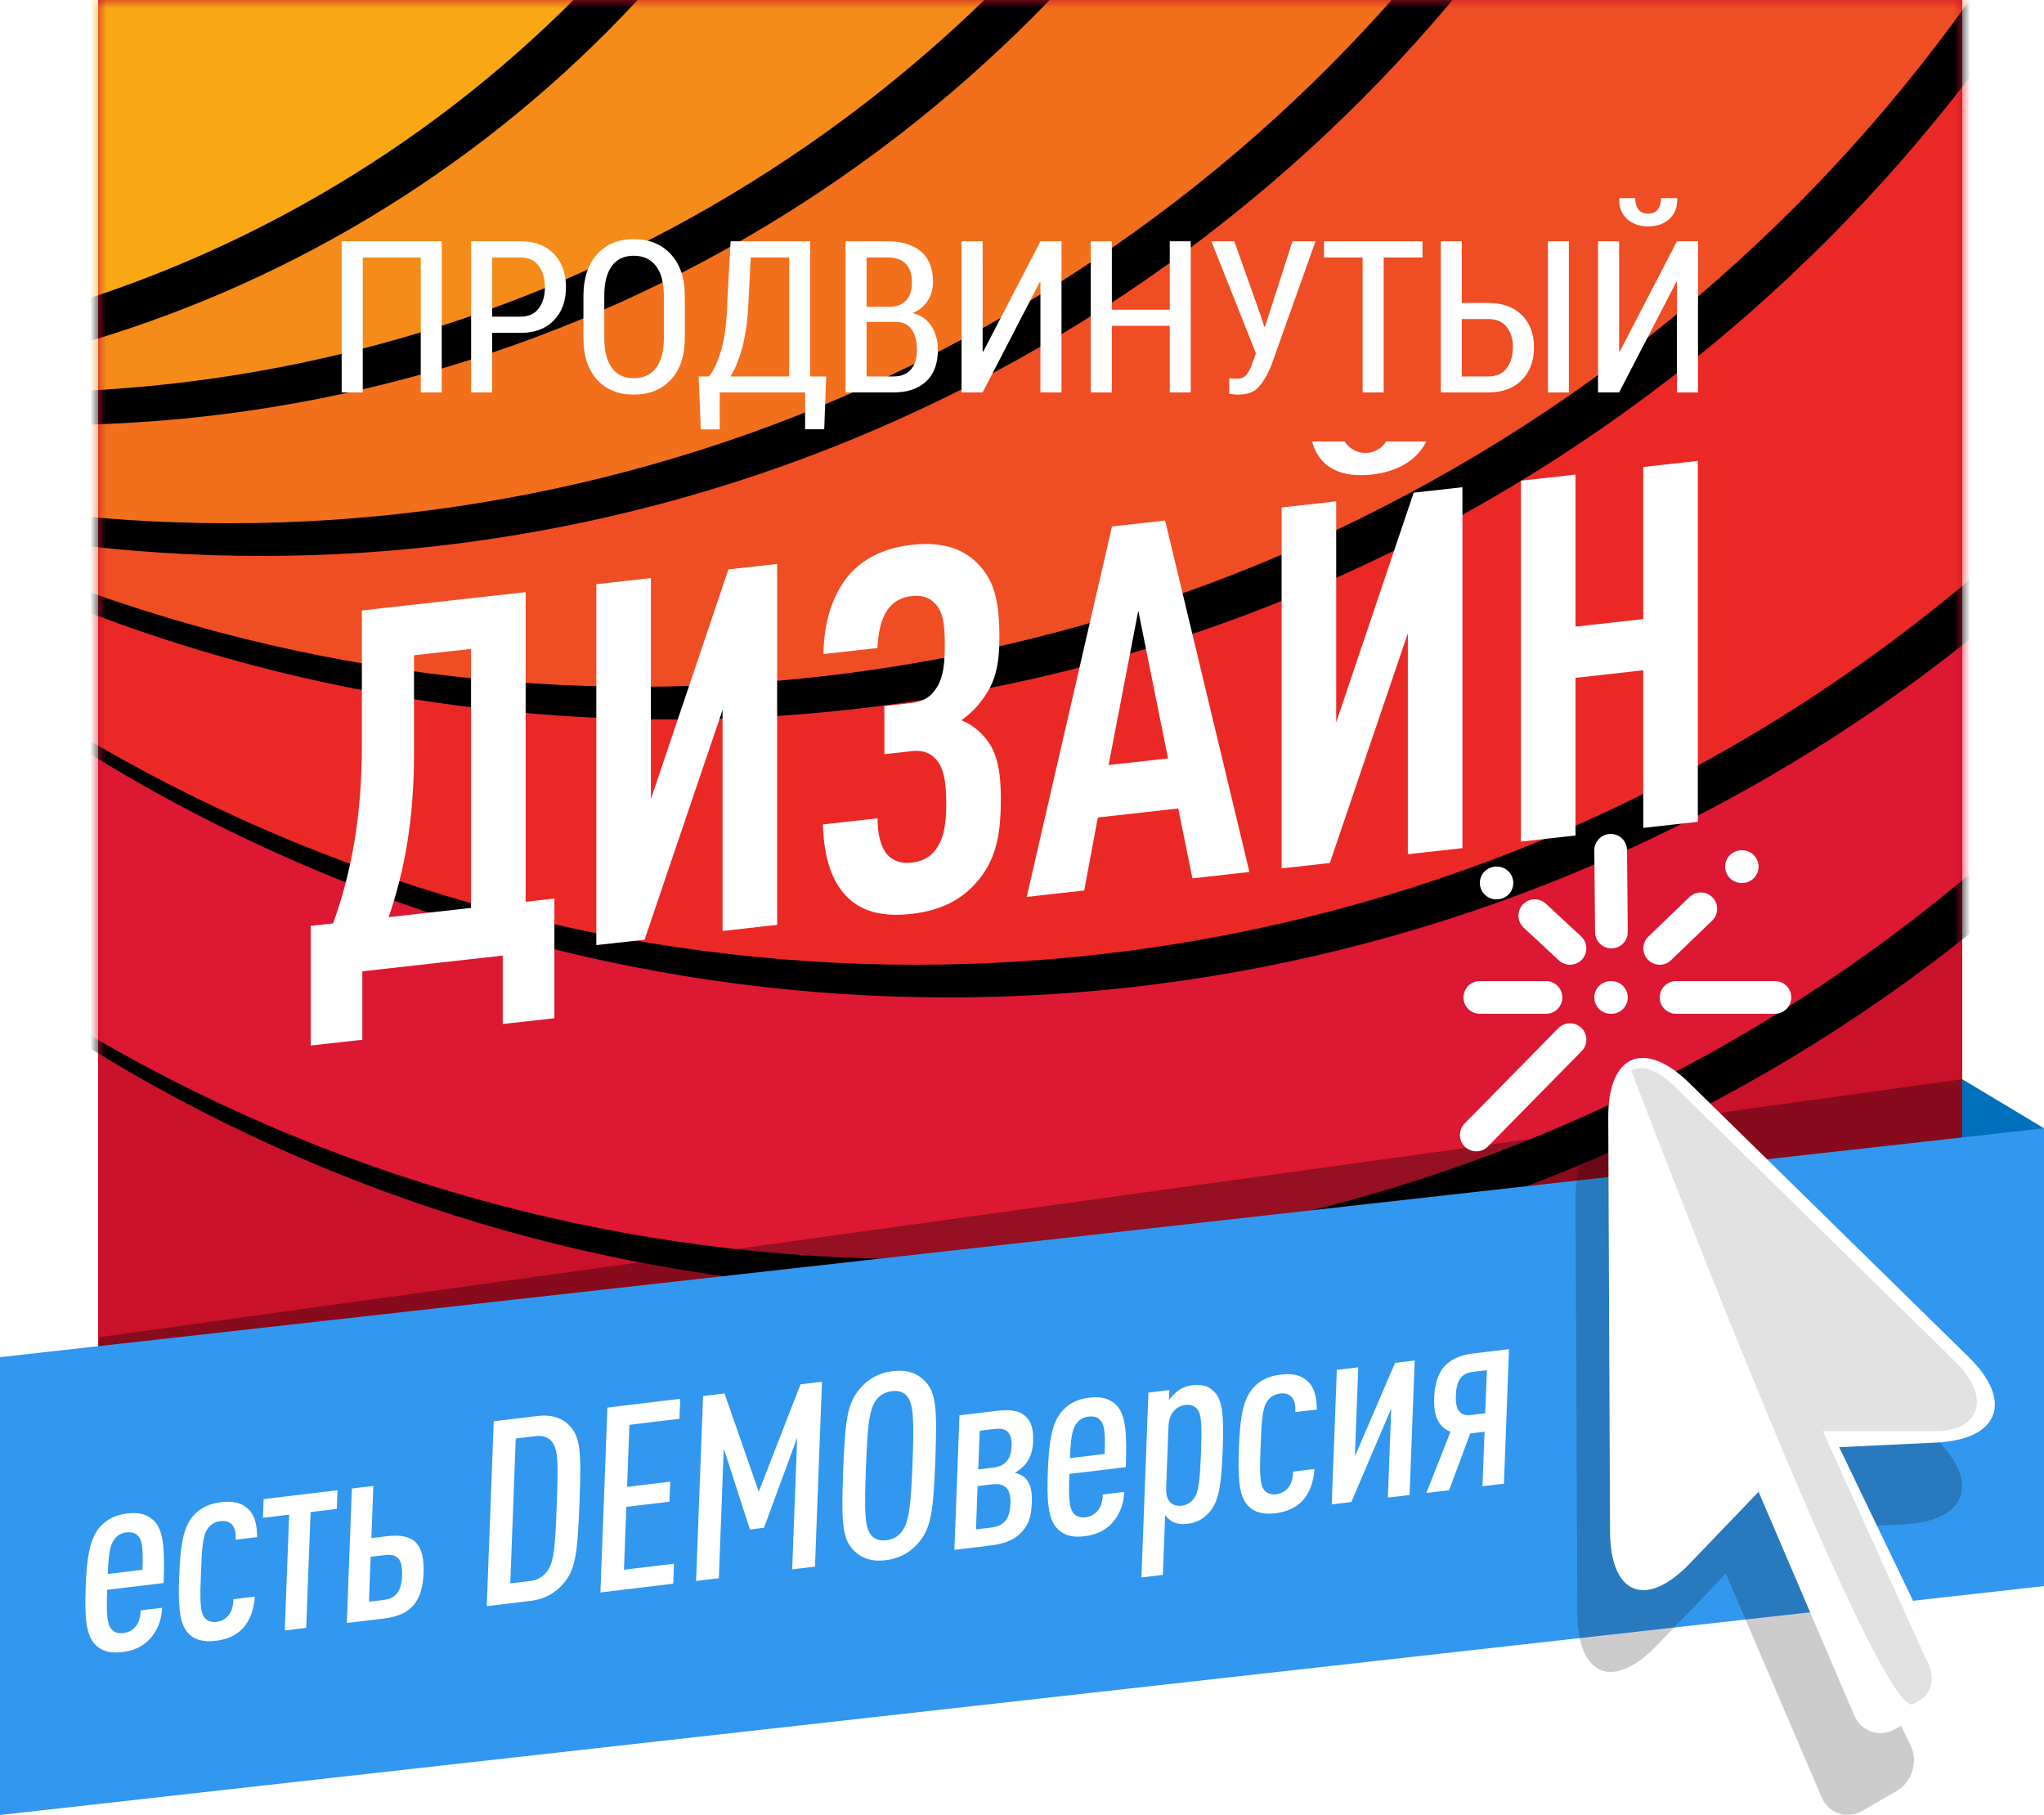 <?xml version="1.0" encoding="UTF-8"?>
<svg width="125px" height="111px" viewBox="0 0 125 111" version="1.1" xmlns="http://www.w3.org/2000/svg" xmlns:xlink="http://www.w3.org/1999/xlink">
    <!-- Generator: Sketch 50.2 (55047) - http://www.bohemiancoding.com/sketch -->
    <title>bd-upgrade</title>
    <desc>Created with Sketch.</desc>
    <defs>
        <polygon id="path-1" points="0 0 114 0 114 90 -1.42108547e-14 90"></polygon>
        <circle id="path-3" cx="149" cy="135" r="100"></circle>
        <filter x="-7.0%" y="-7.0%" width="116.0%" height="116.0%" filterUnits="objectBoundingBox" id="filter-4">
            <feOffset dx="2" dy="2" in="SourceAlpha" result="shadowOffsetOuter1"></feOffset>
            <feGaussianBlur stdDeviation="5" in="shadowOffsetOuter1" result="shadowBlurOuter1"></feGaussianBlur>
            <feColorMatrix values="0 0 0 0 0   0 0 0 0 0   0 0 0 0 0  0 0 0 0.07 0" type="matrix" in="shadowBlurOuter1"></feColorMatrix>
        </filter>
        <circle id="path-5" cx="149" cy="117" r="100"></circle>
        <filter x="-7.0%" y="-7.0%" width="116.0%" height="116.0%" filterUnits="objectBoundingBox" id="filter-6">
            <feOffset dx="2" dy="2" in="SourceAlpha" result="shadowOffsetOuter1"></feOffset>
            <feGaussianBlur stdDeviation="5" in="shadowOffsetOuter1" result="shadowBlurOuter1"></feGaussianBlur>
            <feColorMatrix values="0 0 0 0 0   0 0 0 0 0   0 0 0 0 0  0 0 0 0.07 0" type="matrix" in="shadowBlurOuter1"></feColorMatrix>
        </filter>
        <circle id="path-7" cx="132" cy="100" r="100"></circle>
        <filter x="-7.0%" y="-7.0%" width="116.0%" height="116.0%" filterUnits="objectBoundingBox" id="filter-8">
            <feOffset dx="2" dy="2" in="SourceAlpha" result="shadowOffsetOuter1"></feOffset>
            <feGaussianBlur stdDeviation="5" in="shadowOffsetOuter1" result="shadowBlurOuter1"></feGaussianBlur>
            <feColorMatrix values="0 0 0 0 0   0 0 0 0 0   0 0 0 0 0  0 0 0 0.07 0" type="matrix" in="shadowBlurOuter1"></feColorMatrix>
        </filter>
        <circle id="path-9" cx="107" cy="95" r="95"></circle>
        <filter x="-7.4%" y="-7.4%" width="116.8%" height="116.8%" filterUnits="objectBoundingBox" id="filter-10">
            <feOffset dx="2" dy="2" in="SourceAlpha" result="shadowOffsetOuter1"></feOffset>
            <feGaussianBlur stdDeviation="5" in="shadowOffsetOuter1" result="shadowBlurOuter1"></feGaussianBlur>
            <feColorMatrix values="0 0 0 0 0   0 0 0 0 0   0 0 0 0 0  0 0 0 0.07 0" type="matrix" in="shadowBlurOuter1"></feColorMatrix>
        </filter>
        <circle id="path-11" cx="94" cy="97" r="85"></circle>
        <filter x="-8.2%" y="-8.2%" width="118.8%" height="118.8%" filterUnits="objectBoundingBox" id="filter-12">
            <feOffset dx="2" dy="2" in="SourceAlpha" result="shadowOffsetOuter1"></feOffset>
            <feGaussianBlur stdDeviation="5" in="shadowOffsetOuter1" result="shadowBlurOuter1"></feGaussianBlur>
            <feColorMatrix values="0 0 0 0 0   0 0 0 0 0   0 0 0 0 0  0 0 0 0.07 0" type="matrix" in="shadowBlurOuter1"></feColorMatrix>
        </filter>
        <circle id="path-13" cx="75" cy="105" r="75"></circle>
        <filter x="-9.3%" y="-9.3%" width="121.3%" height="121.3%" filterUnits="objectBoundingBox" id="filter-14">
            <feOffset dx="2" dy="2" in="SourceAlpha" result="shadowOffsetOuter1"></feOffset>
            <feGaussianBlur stdDeviation="5" in="shadowOffsetOuter1" result="shadowBlurOuter1"></feGaussianBlur>
            <feColorMatrix values="0 0 0 0 0   0 0 0 0 0   0 0 0 0 0  0 0 0 0.07 0" type="matrix" in="shadowBlurOuter1"></feColorMatrix>
        </filter>
    </defs>
    <g id="Page-1" stroke="none" stroke-width="1" fill="none" fill-rule="evenodd">
        <g id="sildik-for" transform="translate(-918, -82)">
            <g id="bd-upgrade" transform="translate(918, 82)">
                <g id="Group-3" transform="translate(6, 0)">
                    <mask id="mask-2" fill="white">
                        <use xlink:href="#path-1"></use>
                    </mask>
                    <use id="Rectangle-2" fill="#C9112A" xlink:href="#path-1"></use>
                    <g id="Group-2" mask="url(#mask-2)">
                        <g transform="translate(-99, -158)">
                            <g id="Oval-Copy-5">
                                <use fill="black" fill-opacity="1" filter="url(#filter-4)" xlink:href="#path-3"></use>
                                <use fill="#DC1832" fill-rule="evenodd" xlink:href="#path-3"></use>
                            </g>
                            <g id="Oval-Copy-4">
                                <use fill="black" fill-opacity="1" filter="url(#filter-6)" xlink:href="#path-5"></use>
                                <use fill="#EA2927" fill-rule="evenodd" xlink:href="#path-5"></use>
                            </g>
                            <g id="Oval-Copy-3">
                                <use fill="black" fill-opacity="1" filter="url(#filter-8)" xlink:href="#path-7"></use>
                                <use fill="#EF4D23" fill-rule="evenodd" xlink:href="#path-7"></use>
                            </g>
                            <g id="Oval-Copy-2">
                                <use fill="black" fill-opacity="1" filter="url(#filter-10)" xlink:href="#path-9"></use>
                                <use fill="#F26F1B" fill-rule="evenodd" xlink:href="#path-9"></use>
                            </g>
                            <g id="Oval-Copy">
                                <use fill="black" fill-opacity="1" filter="url(#filter-12)" xlink:href="#path-11"></use>
                                <use fill="#F58B19" fill-rule="evenodd" xlink:href="#path-11"></use>
                            </g>
                            <g id="Oval">
                                <use fill="black" fill-opacity="1" filter="url(#filter-14)" xlink:href="#path-13"></use>
                                <use fill="#F9A713" fill-rule="evenodd" xlink:href="#path-13"></use>
                            </g>
                        </g>
                    </g>
                </g>
                <path d="M33.904,62.272 L30.744,62.625 L30.744,58.44 L22.16,59.402 L22.16,63.587 L19,63.94 L19,56.624 L20.371,56.471 C21.474,53.433 22.13,49.95 22.13,45.579 L22.13,37.333 L32.145,36.212 L32.145,55.152 L33.904,54.956 L33.904,62.272 Z M28.807,55.526 L28.807,39.686 L25.319,40.076 L25.319,46.09 C25.319,50.058 24.753,53.221 23.769,56.09 L28.807,55.526 Z M39.417,57.469 L44.187,43.419 L44.187,56.935 L47.525,56.562 L47.525,34.49 L44.545,34.823 L39.805,48.87 L39.805,35.354 L36.467,35.728 L36.467,57.8 L39.417,57.47 L39.417,57.469 Z M61.207,48.892 C61.207,46.846 60.879,45.859 60.223,45.096 C59.838,44.636 59.348,44.275 58.793,44.047 C59.343,43.66 59.817,43.176 60.193,42.619 C60.849,41.678 61.117,40.718 61.117,38.982 C61.117,36.781 60.819,35.482 59.747,34.423 C58.792,33.476 57.481,33.127 55.752,33.321 C54.082,33.507 52.802,34.147 51.907,35.177 C50.923,36.372 50.387,37.982 50.357,40.001 L53.666,39.631 C53.696,38.697 53.874,37.871 54.292,37.266 C54.619,36.826 55.096,36.525 55.752,36.452 C56.378,36.382 56.855,36.545 57.182,36.912 C57.69,37.444 57.779,38.209 57.779,39.48 C57.779,41.03 57.57,41.735 57.093,42.315 C56.766,42.724 56.289,42.932 55.753,42.993 L54.083,43.179 L54.083,46.124 L55.753,45.938 C56.318,45.874 56.766,45.979 57.153,46.338 C57.63,46.812 57.868,47.53 57.868,49.142 C57.868,50.412 57.719,51.297 57.213,51.974 C56.885,52.414 56.408,52.684 55.753,52.758 C55.096,52.831 54.619,52.636 54.262,52.273 C53.844,51.763 53.666,51.007 53.666,50.046 L50.327,50.42 C50.387,52.46 50.864,53.987 51.907,54.955 C52.801,55.785 54.053,56.079 55.752,55.889 C57.541,55.689 58.882,55.011 59.866,53.785 C60.879,52.525 61.206,51.124 61.206,48.892 L61.207,48.892 Z M76.408,53.328 L72.921,53.718 L72.057,49.444 L67.138,49.994 L66.304,54.459 L62.787,54.853 L68.003,32.197 L71.252,31.833 L76.408,53.328 Z M71.431,46.383 L69.612,37.349 L67.794,46.79 L71.431,46.383 Z M81.327,52.777 L86.096,38.727 L86.096,52.243 L89.434,51.869 L89.434,29.797 L86.454,30.131 L81.714,44.178 L81.714,30.662 L78.376,31.036 L78.376,53.108 L81.326,52.778 L81.327,52.777 Z M103.831,50.257 L103.831,28.187 L100.493,28.56 L100.493,37.86 L96.349,38.324 L96.349,29.024 L93.011,29.398 L93.011,51.47 L96.349,51.096 L96.349,41.456 L100.493,40.991 L100.493,50.632 L103.831,50.259 L103.831,50.257 Z M82.23,27 L80.238,27 C80.728,28.763 82.235,29.208 83.89,29.023 C85.28,28.868 86.565,28.291 87.232,27 L84.769,27 C84.495,27.436 84.015,27.701 83.5,27.701 C82.985,27.701 82.505,27.436 82.231,27 L82.23,27 Z" id="Shape-Copy" fill="#FFFFFF" fill-rule="nonzero"></path>
                <path d="M27.014,24 L25.732,24 L25.732,15.748 L22.184,15.748 L22.184,24 L20.895,24 L20.895,14.758 L27.014,14.758 L27.014,24 Z M30.099,20.356 L30.099,24 L28.811,24 L28.811,14.758 L31.845,14.758 C32.708,14.758 33.385,15.015 33.876,15.529 C34.367,16.043 34.612,16.719 34.612,17.557 C34.612,18.399 34.367,19.076 33.876,19.588 C33.385,20.1 32.708,20.356 31.845,20.356 L30.099,20.356 Z M30.099,19.366 L31.845,19.366 C32.331,19.366 32.7,19.196 32.949,18.855 C33.199,18.515 33.324,18.086 33.324,17.57 C33.324,17.045 33.2,16.61 32.952,16.265 C32.705,15.92 32.336,15.748 31.845,15.748 L30.099,15.748 L30.099,19.366 Z M41.88,20.655 C41.88,21.751 41.597,22.605 41.03,23.216 C40.463,23.828 39.703,24.133 38.751,24.133 C37.812,24.133 37.065,23.828 36.51,23.216 C35.956,22.605 35.679,21.751 35.679,20.655 L35.679,18.116 C35.679,17.024 35.957,16.169 36.513,15.551 C37.07,14.933 37.816,14.625 38.751,14.625 C39.699,14.625 40.457,14.933 41.027,15.551 C41.596,16.169 41.88,17.024 41.88,18.116 L41.88,20.655 Z M40.598,18.097 C40.598,17.293 40.437,16.682 40.116,16.265 C39.794,15.849 39.339,15.64 38.751,15.64 C38.171,15.64 37.727,15.849 37.418,16.265 C37.109,16.682 36.955,17.293 36.955,18.097 L36.955,20.655 C36.955,21.467 37.11,22.083 37.421,22.502 C37.732,22.921 38.175,23.13 38.751,23.13 C39.343,23.13 39.799,22.922 40.119,22.505 C40.438,22.088 40.598,21.472 40.598,20.655 L40.598,18.097 Z M50.405,26.253 L49.237,26.253 L49.237,24 L44.013,24 L44.013,26.26 L42.858,26.26 L42.725,23.022 L43.347,23.022 C43.618,22.722 43.866,22.2 44.093,21.458 C44.319,20.715 44.449,19.677 44.483,18.344 L44.68,14.758 L49.548,14.758 L49.548,23.022 L50.526,23.022 L50.405,26.253 Z M45.778,18.344 C45.74,19.411 45.622,20.335 45.426,21.118 C45.229,21.901 44.978,22.536 44.673,23.022 L48.266,23.022 L48.266,15.748 L45.911,15.748 L45.778,18.344 Z M51.707,24 L51.707,14.758 L54.284,14.758 C55.155,14.758 55.836,14.965 56.324,15.38 C56.813,15.795 57.058,16.417 57.058,17.246 C57.058,17.686 56.947,18.074 56.724,18.411 C56.502,18.747 56.194,18.994 55.801,19.15 C56.3,19.26 56.684,19.522 56.953,19.934 C57.222,20.347 57.356,20.83 57.356,21.385 C57.356,22.235 57.116,22.884 56.635,23.33 C56.155,23.777 55.492,24 54.646,24 L51.707,24 Z M52.995,19.69 L52.995,23.022 L54.646,23.022 C55.103,23.022 55.455,22.882 55.702,22.6 C55.95,22.319 56.074,21.916 56.074,21.391 C56.074,20.871 55.968,20.457 55.756,20.15 C55.545,19.843 55.219,19.69 54.779,19.69 L52.995,19.69 Z M52.995,18.763 L54.411,18.763 C54.834,18.763 55.166,18.635 55.407,18.379 C55.648,18.123 55.769,17.754 55.769,17.271 C55.769,16.764 55.643,16.383 55.391,16.129 C55.14,15.875 54.77,15.748 54.284,15.748 L52.995,15.748 L52.995,18.763 Z M63.627,14.758 L64.916,14.758 L64.916,24 L63.627,24 L63.627,17.259 L63.589,17.246 L60.092,24 L58.803,24 L58.803,14.758 L60.092,14.758 L60.092,21.493 L60.13,21.505 L63.627,14.758 Z M72.819,24 L71.537,24 L71.537,19.925 L67.995,19.925 L67.995,24 L66.706,24 L66.706,14.758 L67.995,14.758 L67.995,18.941 L71.537,18.941 L71.537,14.758 L72.819,14.758 L72.819,24 Z M77.104,19.322 L77.319,19.982 L77.357,19.982 L79.04,14.758 L80.449,14.758 L77.732,22.388 C77.495,22.951 77.238,23.382 76.961,23.683 C76.684,23.983 76.27,24.133 75.72,24.133 C75.631,24.133 75.528,24.127 75.412,24.114 C75.295,24.102 75.216,24.089 75.174,24.076 L75.18,23.124 C75.214,23.137 75.284,23.145 75.39,23.149 C75.495,23.154 75.58,23.156 75.644,23.156 C75.914,23.156 76.118,23.067 76.253,22.889 C76.388,22.711 76.513,22.449 76.627,22.102 L76.805,21.607 L74.082,14.758 L75.485,14.758 L77.104,19.322 Z M86.993,15.748 L84.619,15.748 L84.619,24 L83.331,24 L83.331,15.748 L80.969,15.748 L80.969,14.758 L86.993,14.758 L86.993,15.748 Z M89.393,18.528 L91.018,18.528 C91.889,18.528 92.573,18.775 93.068,19.268 C93.563,19.761 93.811,20.418 93.811,21.239 C93.811,22.072 93.562,22.741 93.065,23.245 C92.567,23.748 91.885,24 91.018,24 L88.11,24 L88.11,14.758 L89.393,14.758 L89.393,18.528 Z M95.943,24 L94.661,24 L94.661,14.758 L95.943,14.758 L95.943,24 Z M89.393,19.512 L89.393,23.022 L91.018,23.022 C91.513,23.022 91.887,22.853 92.141,22.515 C92.395,22.176 92.522,21.747 92.522,21.226 C92.522,20.731 92.395,20.322 92.141,19.998 C91.887,19.674 91.513,19.512 91.018,19.512 L89.393,19.512 Z M102.551,14.758 L103.84,14.758 L103.84,24 L102.551,24 L102.551,17.259 L102.513,17.246 L99.016,24 L97.727,24 L97.727,14.758 L99.016,14.758 L99.016,21.493 L99.054,21.505 L102.551,14.758 Z M102.558,12.117 L102.57,12.155 C102.587,12.655 102.434,13.061 102.11,13.374 C101.786,13.687 101.349,13.844 100.799,13.844 C100.245,13.844 99.806,13.687 99.482,13.374 C99.158,13.061 99.007,12.655 99.028,12.155 L99.041,12.117 L100,12.117 C100,12.396 100.064,12.625 100.193,12.803 C100.322,12.98 100.524,13.069 100.799,13.069 C101.062,13.069 101.257,12.98 101.386,12.803 C101.516,12.625 101.58,12.396 101.58,12.117 L102.558,12.117 Z" id="ПРОДВИНУТЫЙ" fill="#FFFFFF"></path>
                <g id="Group-5" transform="translate(0, 52)">
                    <polygon id="Shape" fill="#006FBC" fill-rule="nonzero" points="120 23 125 23 125 17 120 14"></polygon>
                    <polygon id="Shape" fill-opacity="0.33" fill="#000000" fill-rule="nonzero" points="6.07 29.777 120 14 120 42 6.07 57.777"></polygon>
                    <polygon id="Shape" fill="#3297EE" fill-rule="nonzero" points="0 31 125 17 125 45 0 59"></polygon>
                    <path d="M10.004,44.813 L6.555,45.228 C6.505,46.531 6.525,47.288 6.803,47.618 C6.941,47.806 7.195,47.918 7.535,47.877 C7.832,47.851 8.106,47.704 8.292,47.47 C8.512,47.206 8.588,46.88 8.603,46.484 L9.915,46.326 C9.87,47.09 9.655,47.686 9.165,48.234 C8.745,48.696 8.171,48.954 7.491,49.036 C6.779,49.122 6.267,49.01 5.847,48.602 C5.24,48.027 5.174,46.802 5.239,45.087 C5.304,43.356 5.464,42.119 6.104,41.394 C6.558,40.881 7.099,40.642 7.78,40.56 C8.46,40.478 8.988,40.588 9.407,40.996 C10.014,41.571 10.081,42.78 10.004,44.813 Z M8.714,44.004 C8.758,42.814 8.716,42.234 8.468,41.963 C8.314,41.776 8.092,41.676 7.736,41.719 C7.439,41.743 7.167,41.897 6.994,42.14 C6.724,42.473 6.637,43.069 6.592,44.26 L8.713,44.004 L8.714,44.004 Z M15.587,45.643 L14.275,45.801 C14.261,46.181 14.2,46.521 13.963,46.803 C13.781,47.021 13.521,47.159 13.239,47.19 C12.932,47.227 12.661,47.133 12.508,46.93 C12.216,46.555 12.231,45.715 12.288,44.238 C12.344,42.745 12.392,41.902 12.714,41.468 C12.884,41.226 13.164,41.065 13.472,41.028 C13.796,40.989 14.019,41.058 14.19,41.242 C14.406,41.485 14.425,41.831 14.413,42.164 L15.724,42.006 C15.719,41.311 15.614,40.644 15.114,40.23 C14.693,39.87 14.18,39.79 13.5,39.871 C12.788,39.957 12.148,40.239 11.706,40.846 C11.163,41.559 11.022,42.73 10.959,44.398 C10.897,46.049 10.949,47.213 11.443,47.802 C11.843,48.307 12.467,48.437 13.179,48.352 C13.859,48.269 14.433,48.027 14.853,47.581 C15.307,47.083 15.525,46.425 15.587,45.643 Z M20.597,40.281 L20.641,39.138 L16.123,39.682 L16.079,40.825 L17.683,40.632 L17.415,47.715 L18.726,47.557 L18.994,40.474 L20.598,40.281 L20.597,40.281 Z M25.902,44.195 C25.838,45.895 25.176,46.78 23.492,46.983 L21.208,47.258 L21.519,39.032 L22.831,38.874 L22.711,42.066 L23.682,41.949 C25.366,41.746 25.967,42.48 25.902,44.195 Z M24.59,44.353 C24.627,43.384 24.319,43.011 23.574,43.1 L22.667,43.21 L22.563,45.957 L23.47,45.847 C24.215,45.757 24.554,45.306 24.59,44.353 Z M35.438,39.917 C35.322,42.982 35.203,44.008 34.428,44.876 C33.99,45.387 33.362,45.795 32.422,45.908 L29.767,46.228 L30.194,34.921 L32.85,34.601 C33.79,34.488 34.392,34.747 34.796,35.157 C35.511,35.845 35.554,36.852 35.438,39.917 Z M34.045,40.085 C34.144,37.48 34.145,36.611 33.727,36.139 C33.526,35.91 33.209,35.775 32.755,35.829 L31.541,35.976 L31.206,44.837 L32.42,44.691 C32.815,44.652 33.178,44.454 33.424,44.143 C33.881,43.566 33.947,42.689 34.045,40.085 Z M41.171,44.855 L41.217,43.632 L38.157,44 L38.302,40.157 L40.942,39.839 L40.988,38.616 L38.348,38.934 L38.492,35.139 L41.552,34.77 L41.599,33.547 L37.146,34.084 L36.718,45.391 L41.171,44.854 L41.171,44.855 Z M49.839,43.811 L50.267,32.504 L48.955,32.662 L46.401,39.229 L44.307,33.221 L42.996,33.379 L42.568,44.686 L43.961,44.519 L44.261,36.594 L45.863,41.539 L46.721,41.435 L48.751,35.927 L48.446,43.978 L49.839,43.811 Z M57.199,37.297 C57.08,40.425 56.944,41.453 56.169,42.353 C55.697,42.9 55.069,43.307 54.162,43.417 C53.255,43.526 52.652,43.267 52.218,42.829 C51.503,42.109 51.445,41.104 51.563,37.975 C51.681,34.847 51.817,33.819 52.593,32.919 C53.097,32.316 53.817,31.935 54.599,31.855 C55.506,31.746 56.109,32.005 56.544,32.443 C57.258,33.163 57.317,34.168 57.198,37.297 L57.199,37.297 Z M55.806,37.464 C55.907,34.781 55.861,33.885 55.476,33.394 C55.291,33.164 55.006,33.024 54.553,33.078 C54.1,33.133 53.785,33.345 53.581,33.622 C53.156,34.211 53.057,35.124 52.956,37.808 C52.854,40.491 52.885,41.388 53.269,41.88 C53.454,42.11 53.755,42.248 54.209,42.194 C54.662,42.139 54.959,41.929 55.164,41.652 C55.589,41.063 55.704,40.148 55.806,37.464 Z M63.102,39.874 C63.066,40.827 62.87,41.309 62.418,41.759 C62.032,42.153 61.474,42.409 60.6,42.515 L58.365,42.785 L58.676,34.558 L60.911,34.288 C61.737,34.189 62.283,34.25 62.658,34.568 C63.064,34.915 63.208,35.356 63.177,36.182 C63.152,36.849 62.94,37.332 62.572,37.693 C62.438,37.82 62.222,37.988 62.058,38.071 C62.233,38.113 62.471,38.211 62.597,38.307 C62.988,38.607 63.131,39.112 63.102,39.874 Z M61.793,39.953 C61.829,39 61.438,38.683 60.644,38.779 L59.786,38.882 L59.686,41.534 L60.544,41.431 C61.338,41.335 61.754,41.001 61.793,39.953 Z M61.861,36.451 C61.895,35.546 61.517,35.307 60.805,35.392 L59.915,35.5 L59.825,37.866 L60.715,37.759 C61.428,37.673 61.829,37.309 61.861,36.451 Z M68.845,37.728 L65.395,38.143 C65.346,39.446 65.366,40.203 65.644,40.533 C65.782,40.721 66.036,40.833 66.376,40.792 C66.673,40.766 66.947,40.619 67.133,40.385 C67.353,40.121 67.429,39.795 67.443,39.399 L68.756,39.241 C68.711,40.005 68.495,40.601 68.006,41.149 C67.586,41.611 67.012,41.869 66.332,41.951 C65.619,42.037 65.108,41.925 64.688,41.517 C64.081,40.942 64.014,39.717 64.079,38.002 C64.145,36.271 64.304,35.034 64.944,34.309 C65.399,33.796 65.94,33.557 66.62,33.475 C67.3,33.393 67.828,33.503 68.248,33.911 C68.855,34.486 68.922,35.695 68.845,37.728 Z M67.554,36.919 C67.599,35.729 67.556,35.149 67.309,34.878 C67.154,34.691 66.933,34.591 66.576,34.634 C66.279,34.658 66.008,34.812 65.835,35.055 C65.565,35.388 65.477,35.984 65.432,37.175 L67.554,36.919 Z M74.771,36.714 C74.699,38.62 74.577,39.725 74.019,40.409 C73.63,40.883 73.219,41.122 72.603,41.196 C72.263,41.237 71.974,41.193 71.705,41.067 C71.531,40.961 71.378,40.824 71.253,40.663 L71.115,44.316 L69.803,44.474 L70.231,33.167 L71.51,33.013 L71.486,33.648 C71.573,33.463 71.857,33.208 72.007,33.079 C72.276,32.88 72.592,32.755 72.924,32.716 C73.507,32.646 73.937,32.768 74.294,33.152 C74.804,33.707 74.844,34.809 74.771,36.714 Z M73.443,36.874 C73.508,35.174 73.485,34.482 73.207,34.168 C73.053,33.981 72.815,33.883 72.507,33.92 C72.232,33.953 72.002,34.06 71.817,34.256 C71.599,34.488 71.475,34.787 71.458,35.232 L71.316,38.996 C71.299,39.44 71.401,39.728 71.604,39.91 C71.775,40.063 71.999,40.115 72.274,40.082 C72.582,40.045 72.83,39.888 72.999,39.662 C73.304,39.278 73.379,38.573 73.443,36.874 Z M80.391,37.84 L79.079,37.998 C79.065,38.378 79.004,38.718 78.767,39 C78.585,39.218 78.325,39.356 78.043,39.387 C77.736,39.424 77.465,39.33 77.312,39.127 C77.02,38.752 77.035,37.912 77.092,36.435 C77.148,34.942 77.196,34.098 77.518,33.665 C77.688,33.423 77.968,33.262 78.276,33.225 C78.6,33.186 78.823,33.255 78.994,33.439 C79.21,33.682 79.229,34.027 79.217,34.361 L80.528,34.203 C80.523,33.508 80.418,32.841 79.918,32.427 C79.497,32.067 78.984,31.987 78.304,32.068 C77.592,32.154 76.952,32.436 76.51,33.043 C75.967,33.756 75.826,34.927 75.763,36.595 C75.701,38.246 75.753,39.41 76.247,39.999 C76.647,40.504 77.271,40.634 77.983,40.549 C78.663,40.466 79.237,40.223 79.657,39.778 C80.111,39.28 80.329,38.622 80.391,37.84 Z M86.202,39.432 L86.514,31.206 L85.315,31.35 L82.858,37.068 L83.064,31.621 L81.753,31.779 L81.441,40.005 L82.64,39.861 L85.08,34.145 L84.875,39.592 L86.202,39.432 Z M91.972,38.738 L90.66,38.895 L90.786,35.561 L89.911,35.666 L88.619,39.141 L87.227,39.309 L88.707,35.558 C87.927,35.272 87.666,34.513 87.704,33.498 C87.764,31.925 88.396,30.979 90.08,30.776 L92.283,30.511 L91.972,38.738 Z M90.829,34.433 L90.929,31.797 L90.054,31.902 C89.309,31.992 89.064,32.512 89.032,33.337 C89.002,34.147 89.225,34.626 89.954,34.538 L90.829,34.433 Z" id="Shape" fill="#FFFFFF" fill-rule="nonzero"></path>
                    <path d="M111.39,57.897 C111.824,58.912 112.945,59.292 113.911,58.735 L115.973,57.545 C116.931,56.993 117.319,55.736 116.843,54.745 L110.474,41.506 L116.402,41.224 C120.26,41.04 121.15,38.696 118.392,35.991 L101.317,19.243 C98.558,16.537 96.335,17.478 96.352,21.351 L96.462,46.661 C96.478,50.532 98.66,51.409 101.337,48.62 L105.546,44.233 L111.39,57.897 Z" id="Shape" fill="#000000" fill-rule="nonzero" opacity="0.2"></path>
                    <path d="M113.39,52.897 C113.824,53.912 114.945,54.292 115.911,53.735 L117.973,52.545 C118.931,51.993 119.319,50.736 118.843,49.745 L112.474,36.506 L118.402,36.224 C122.26,36.04 123.15,33.696 120.392,30.991 L103.317,14.243 C100.558,11.537 98.335,12.478 98.352,16.351 L98.462,41.661 C98.478,45.532 100.66,46.409 103.337,43.62 L107.546,39.233 L113.39,52.897 Z" id="Shape" fill="#FFFFFF" fill-rule="nonzero"></path>
                    <path d="M116.917,52.24 C119.05,51.383 117.732,49.355 117.732,49.355 L111.478,35.528 L118.547,35.528 C121.309,35.392 121.591,33.257 119.621,31.324 L102.391,14.424 C101.345,13.399 100.407,13.107 99.759,13.47 C99.759,13.47 114.465,52.24 116.917,52.24 Z" id="Shape" fill="#E2E2E2" fill-rule="nonzero"></path>
                    <g id="Group" stroke-linecap="round" transform="translate(90, 0)" stroke="#FFFFFF" stroke-width="2">
                        <path d="M12.5,9 L18.545,9 M11.5,6 L14.013,3.58" id="Shape"></path>
                        <path d="M6.013,6 L3.859,4.001 L6.013,6 Z" id="Shape" stroke-linejoin="round"></path>
                        <path d="M0.281,17.412 L6.013,11.581 M0.5,9 L4.545,9 M8.5,0 L8.545,5 M8.5,9 L8.545,9 M16.5,1 L16.545,1 M1.5,2 L1.545,2" id="Shape"></path>
                    </g>
                </g>
            </g>
        </g>
    </g>
</svg>